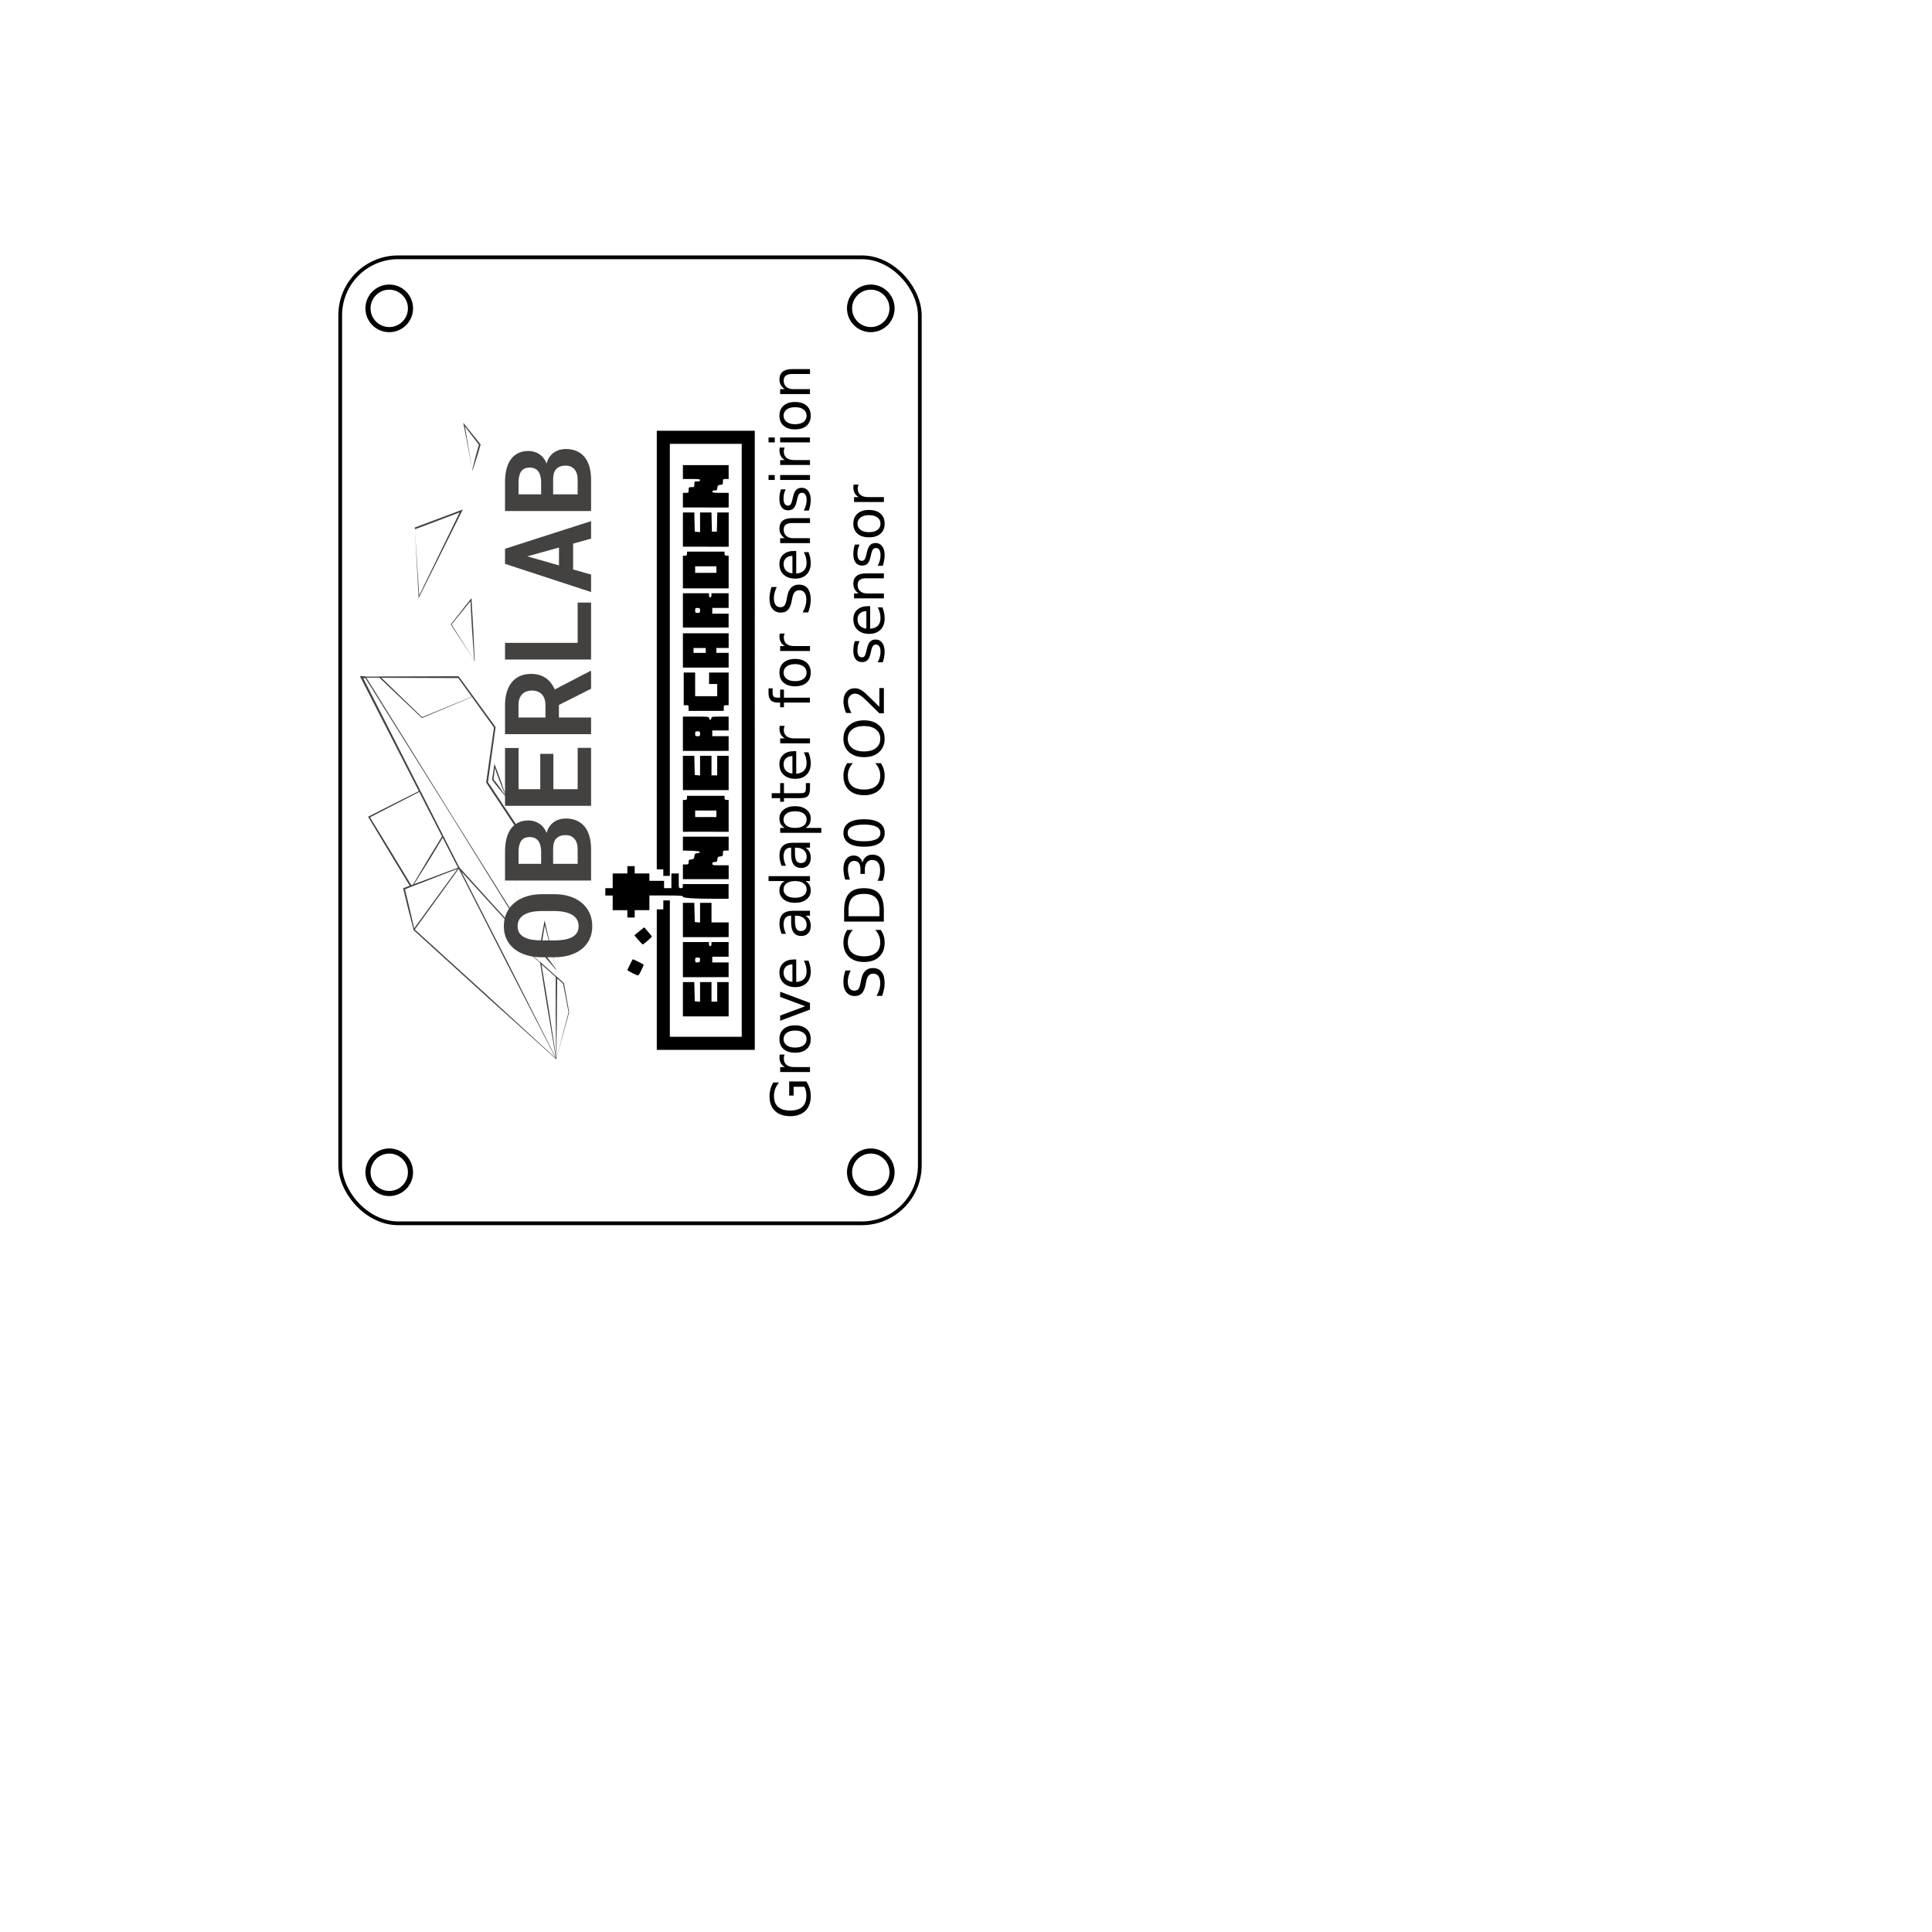 <?xml version="1.0" encoding="UTF-8" standalone="no"?>
<svg
   xmlns:dc="http://purl.org/dc/elements/1.1/"
   xmlns:cc="http://creativecommons.org/ns#"
   xmlns:rdf="http://www.w3.org/1999/02/22-rdf-syntax-ns#"
   xmlns:svg="http://www.w3.org/2000/svg"
   xmlns="http://www.w3.org/2000/svg"
   xmlns:sodipodi="http://sodipodi.sourceforge.net/DTD/sodipodi-0.dtd"
   xmlns:inkscape="http://www.inkscape.org/namespaces/inkscape"
   width="100.0mm"
   height="100.0mm"
   viewBox="0 0 100.0 100.0"
   version="1.1"
   id="svg8"
   sodipodi:docname="PCB-template.svg"
   inkscape:version="1.0.1 (3bc2e813f5, 2020-09-07)">
  <defs
     id="defs2">
    <clipPath
       clipPathUnits="userSpaceOnUse"
       id="clipPath950">
      <path
         d="M 0,113.168 H 283.465 V 0 H 0 Z"
         id="path948" />
    </clipPath>
    <clipPath
       clipPathUnits="userSpaceOnUse"
       id="clipPath362637">
      <path
         d="M 0,113.168 H 283.465 V 0 H 0 Z"
         id="path362635" />
    </clipPath>
  </defs>
  <sodipodi:namedview
     id="base"
     pagecolor="#ffffff"
     bordercolor="#666666"
     borderopacity="1.0"
     inkscape:pageopacity="0.0"
     inkscape:pageshadow="2"
     inkscape:zoom="1.979899"
     inkscape:cx="353.7254"
     inkscape:cy="157.17159"
     inkscape:document-units="mm"
     inkscape:current-layer="g17"
     inkscape:document-rotation="0"
     showgrid="false"
     inkscape:window-width="1920"
     inkscape:window-height="1006"
     inkscape:window-x="0"
     inkscape:window-y="0"
     inkscape:window-maximized="1" />
  <g
     inkscape:label="[fixed] BG"
     inkscape:groupmode="layer"
     sodipodi:insensitive="true"
     id="g15">
    <rect
       x="0"
       y="0"
       width="100.0"
       height="100.0"
       style="fill:#FFFFFF;fill-opacity:1;stroke:none"
       id="rect13" />
  </g>
  <g
     inkscape:label="Edge.Cuts"
     inkscape:groupmode="layer"
     id="g17"
     style="display:inline">
    <rect
       style="fill:none;stroke:#000000;stroke-width:0.194;stroke-opacity:1"
       id="rect362903"
       width="30"
       height="50"
       x="17.609"
       y="13.318"
       ry="3" />
  </g>
  <g
     inkscape:label="B.Cu"
     inkscape:groupmode="layer"
     id="g19" />
  <g
     inkscape:label="B.Mask"
     inkscape:groupmode="layer"
     id="g21" />
  <g
     inkscape:label="B.SilkS"
     inkscape:groupmode="layer"
     id="g23" />
  <g
     inkscape:label="F.Cu"
     inkscape:groupmode="layer"
     id="g25" />
  <g
     inkscape:label="F.Mask"
     inkscape:groupmode="layer"
     id="g27" />
  <g
     inkscape:label="F.SilkS"
     inkscape:groupmode="layer"
     id="g29">
    <path
       style="fill:#000000;stroke-width:0.042"
       d="m 36.531,54.34 h -2.536 v -3.635 -3.635 h 0.169 0.169 v -0.233 -0.232 h 0.169 0.169 v 3.53 3.53 h 1.86 1.86 V 38.318 22.973 H 36.531 34.671 v 11.181 11.181 h -0.169 -0.169 v -0.169 -0.169 h -0.169 -0.169 V 33.647 22.297 h 2.536 2.536 V 38.318 54.34 Z m 0,-1.733 h -1.184 v -0.888 -0.888 h 0.295 0.295 l 0.012,0.497 0.012,0.497 0.137,0.013 0.137,0.013 V 51.341 50.831 h 0.296 0.296 v 0.507 0.507 h 0.148 0.148 V 51.338 50.831 h 0.296 0.296 v 0.888 0.888 z m 0,-2.029 h -1.184 v -0.909 -0.909 h 0.676 0.676 v 0.106 c 0,0.066 0.024,0.106 0.063,0.106 0.039,0 0.063,-0.04 0.063,-0.106 v -0.106 h 0.444 0.444 v 0.38 0.38 h -0.423 -0.423 v 0.148 0.148 h 0.423 0.423 v 0.38 0.38 z m -0.423,-1.015 c -0.113,0 -0.127,0.014 -0.127,0.127 0,0.105 0.017,0.127 0.099,0.127 0.124,0 0.155,-0.031 0.155,-0.155 0,-0.081 -0.022,-0.099 -0.127,-0.099 z m 0.423,-1.057 H 35.347 V 47.618 46.731 h 0.295 0.295 l 0.012,0.497 0.012,0.497 0.137,0.013 0.137,0.013 v -0.51 -0.51 h 0.296 0.296 v 0.507 0.507 h 0.444 0.444 v 0.38 0.38 z m 0.387,-1.987 c -1.052,0 -1.571,-0.037 -1.571,-0.112 0,-0.046 -0.167,-0.057 -0.867,-0.057 h -0.867 v 0.38 0.38 H 33.234 32.853 v 0.19 0.19 H 32.663 32.473 V 47.301 47.111 H 32.092 31.712 v -0.38 -0.38 h -0.19 -0.19 v -0.19 -0.19 h 0.19 0.19 v -0.38 -0.38 h 0.38 0.38 v -0.19 -0.19 h 0.19 0.19 v 0.19 0.19 h 0.38 0.38 v 0.19 0.19 h 0.38 0.38 v 0.19 0.19 h 0.19 0.19 v -0.38 -0.38 h 0.19 0.19 v 0.38 c 0,0.378 7.82e-4,0.38 0.106,0.38 0.085,0 0.106,-0.021 0.106,-0.106 v -0.106 h 1.184 1.184 v 0.38 0.38 z m -0.387,-1.015 h -1.184 v -0.38 -0.38 h 0.148 c 0.136,0 0.148,-0.01 0.148,-0.124 0,-0.109 0.017,-0.126 0.137,-0.137 0.121,-0.012 0.14,-0.03 0.159,-0.161 0.019,-0.131 0.037,-0.149 0.161,-0.161 0.085,-0.008 0.133,-0.033 0.123,-0.063 -0.011,-0.033 -0.163,-0.054 -0.446,-0.062 l -0.43,-0.012 V 43.664 43.307 h 1.184 1.184 v 0.359 0.359 h -0.148 c -0.14,0 -0.148,0.007 -0.148,0.145 0,0.133 -0.012,0.146 -0.137,0.159 -0.121,0.012 -0.139,0.03 -0.151,0.151 -0.012,0.121 -0.028,0.137 -0.137,0.137 -0.096,0 -0.124,0.019 -0.124,0.085 0,0.079 0.028,0.085 0.423,0.085 h 0.423 v 0.359 0.359 z m 0,-2.452 H 35.347 V 42.229 41.404 h 0.106 c 0.085,0 0.106,-0.021 0.106,-0.106 v -0.106 h 0.972 0.972 v 0.106 c 0,0.085 0.021,0.106 0.106,0.106 h 0.106 v 0.824 0.824 z m 0,-1.099 h -0.55 v 0.169 0.169 h 0.55 0.55 v -0.169 -0.169 z m 0,-1.057 h -1.184 v -0.888 -0.888 h 0.295 0.295 l 0.012,0.497 0.012,0.497 0.137,0.013 0.137,0.013 v -0.51 -0.51 h 0.296 0.296 v 0.507 0.507 h 0.148 0.148 v -0.507 -0.507 h 0.296 0.296 v 0.888 0.888 z m 0,-2.029 h -1.184 v -0.888 -0.888 h 0.673 c 0.645,0 0.674,0.004 0.687,0.086 0.007,0.047 0.033,0.086 0.056,0.086 0.023,0 0.048,-0.039 0.056,-0.086 0.013,-0.08 0.043,-0.086 0.454,-0.086 h 0.441 v 0.359 0.359 h -0.423 -0.423 v 0.148 0.148 h 0.423 0.423 v 0.38 0.38 z M 36.108,37.853 c -0.113,0 -0.127,0.014 -0.127,0.127 0,0.113 0.014,0.127 0.127,0.127 0.113,0 0.127,-0.014 0.127,-0.127 0,-0.113 -0.014,-0.127 -0.127,-0.127 z m 1.48,-1.353 c -0.117,0 -0.127,0.012 -0.127,0.148 v 0.148 H 36.552 35.643 v -0.148 c 0,-0.136 -0.01,-0.148 -0.127,-0.148 h -0.127 v -0.845 -0.845 h 0.296 0.296 v 0.613 0.613 h 0.571 0.571 V 35.719 35.402 h -0.211 -0.211 v -0.296 -0.296 h 0.507 0.507 v 0.845 0.845 z m -1.057,-1.945 h -1.184 v -0.888 -0.888 h 1.184 1.184 v 0.38 0.38 h -0.317 -0.317 v 0.127 0.127 h 0.317 0.317 v 0.38 0.38 z m -0.317,-1.015 h -0.317 v 0.127 0.127 h 0.317 0.317 v -0.127 -0.127 z m 0.317,-1.057 h -1.184 v -0.888 -0.888 h 0.676 0.676 v 0.106 c 0,0.066 0.024,0.106 0.063,0.106 0.039,0 0.063,-0.04 0.063,-0.106 v -0.106 h 0.444 0.444 v 0.38 0.38 h -0.423 -0.423 v 0.148 0.148 h 0.423 0.423 v 0.359 0.359 z m -0.423,-1.015 c -0.113,0 -0.127,0.014 -0.127,0.127 0,0.113 0.014,0.127 0.127,0.127 0.113,0 0.127,-0.014 0.127,-0.127 0,-0.113 -0.014,-0.127 -0.127,-0.127 z m 0.423,-1.015 h -1.184 v -0.845 -0.845 h 0.106 c 0.085,0 0.106,-0.021 0.106,-0.106 v -0.106 h 0.972 0.972 v 0.106 c 0,0.085 0.021,0.106 0.106,0.106 h 0.106 v 0.845 0.845 z m 0,-1.141 h -0.55 v 0.169 0.169 h 0.55 0.55 v -0.169 -0.169 z m 0,-1.015 H 35.347 V 27.412 26.524 h 0.295 0.295 l 0.012,0.497 0.012,0.497 0.137,0.013 0.137,0.013 v -0.51 -0.51 h 0.295 0.295 l 0.012,0.497 0.012,0.497 h 0.127 0.127 l 0.012,-0.497 0.012,-0.497 h 0.295 0.295 v 0.888 0.888 z m 0,-2.029 H 35.347 V 25.89 25.51 h 0.148 c 0.141,0 0.148,-0.007 0.148,-0.148 0,-0.141 0.007,-0.148 0.148,-0.148 0.141,0 0.148,-0.007 0.148,-0.148 0,-0.141 0.007,-0.148 0.148,-0.148 0.103,0 0.148,-0.019 0.148,-0.063 0,-0.052 -0.077,-0.063 -0.444,-0.063 h -0.444 v -0.359 -0.359 h 1.184 1.184 v 0.359 0.359 h -0.148 c -0.14,0 -0.148,0.007 -0.148,0.145 0,0.133 -0.012,0.146 -0.137,0.159 -0.121,0.012 -0.139,0.03 -0.151,0.151 -0.012,0.121 -0.028,0.137 -0.137,0.137 -0.082,0 -0.124,0.021 -0.124,0.063 0,0.052 0.075,0.063 0.423,0.063 h 0.423 v 0.38 0.38 z m -3.011,22.422 c -0.122,0.106 -0.234,0.194 -0.25,0.194 -0.016,0 -0.12,-0.107 -0.232,-0.237 l -0.202,-0.237 0.146,-0.123 c 0.08,-0.068 0.196,-0.16 0.256,-0.205 l 0.11,-0.082 0.197,0.228 c 0.108,0.125 0.197,0.237 0.197,0.249 0,0.011 -0.1,0.108 -0.221,0.214 z m -0.328,1.536 c -0.067,0.145 -0.143,0.264 -0.168,0.264 -0.058,0 -0.551,-0.247 -0.551,-0.277 0,-0.021 0.252,-0.534 0.275,-0.56 0.017,-0.019 0.571,0.26 0.569,0.286 -0.001,0.012 -0.057,0.142 -0.124,0.287 z"
       id="path362556" />
    <g
       id="g362633"
       clip-path="url(#clipPath362637)"
       transform="matrix(0,-0.123,-0.123,0,31.6,55.806)">
      <g
         id="g362639"
         transform="translate(239.304,62.138)">
        <path
           d="m 0,0 -0.766,0.378 -36.011,17.976 -0.476,0.237 0.528,0.035 28.226,1.523 L -36.179,18.38 -1.232,1.364 C -3.593,7.521 -5.9,13.65 -8.19,19.807 l -0.123,0.352 0.361,0.018 0.378,0.026 C -5.126,13.738 -2.686,7.257 -0.299,0.801 Z"
           style="fill:#444141;fill-opacity:1;fill-rule:nonzero;stroke:none"
           id="path362641" />
      </g>
      <g
         id="g362643"
         transform="translate(188.691,58.272)">
        <path
           d="M 0,0 -12.639,-0.881 -12.867,-0.898 2.246,8.612 12.021,0.66 C 7.979,0.466 3.98,0.255 0,0 M 12.814,0.643 2.343,8.886 2.264,8.956 2.175,8.895 l -15.236,-9.909 -0.194,-0.123 12.867,0.573 c 4.377,0.229 8.745,0.502 13.07,0.775 l 0.633,0.044 z"
           style="fill:#444141;fill-opacity:1;fill-rule:nonzero;stroke:none"
           id="path362645" />
      </g>
      <g
         id="g362647"
         transform="translate(275.809,61.97)">
        <path
           d="M 0,0 -0.66,-0.528 -9.019,-7.222 -9.142,-7.318 -9.3,-7.274 c -1.823,0.51 -3.681,1.047 -5.531,1.637 l -5.231,1.727 0.238,0.044 c 0.07,0.017 0.149,0.026 0.22,0.044 l 0.22,-0.062 5.179,-1.312 c 1.638,-0.422 3.258,-0.908 4.923,-1.418 l 7.715,5.91 c -5.848,-1.013 -11.785,-1.982 -17.755,-3.066 6.094,1.137 12.25,2.405 18.494,3.612 z"
           style="fill:#444141;fill-opacity:1;fill-rule:nonzero;stroke:none"
           id="path362649" />
      </g>
      <g
         id="g362651"
         transform="translate(168.329,103.138)">
        <path
           d="m 0,0 -54.409,-34.021 -0.379,-0.238 -0.599,-0.37 -45.223,-28.076 -5.276,-0.591 26.148,23.692 0.308,-0.23 -0.132,0.353 79.544,40.388 c 0,-0.228 0,-0.458 0.018,-0.686 z m -106.679,-63.419 -0.493,-0.449 0.142,0.017 -5.795,-5.293 0.035,0.009 -0.053,-0.026 0.018,0.017 -3.849,-0.889 -0.035,-0.009 -0.027,-0.026 -3.056,-3.453 -0.123,-0.017 c -6.773,-1.057 -13.58,-2.14 -20.406,-3.285 l -19.472,-3.338 40.063,20.221 38.31,19.569 z m -19.092,-16.672 c -5.778,0.035 -11.609,0.071 -17.439,0.027 l -16.063,-0.176 19.462,2.985 c 5.972,0.934 11.952,1.929 17.958,2.942 l 1.366,0.211 z m -34.127,0.044 27.212,29.653 26.897,29.601 25.559,-18.46 -40.117,-20.432 z m 71.081,63.401 8.568,-22.105 -25.047,18.248 c 5.558,1.233 10.983,2.467 16.479,3.857 m 21.656,-15.861 -12.595,-6.446 -6.895,18.441 9.801,-6.129 c 3.206,-1.972 6.43,-3.92 9.689,-5.866 m -19.922,13.22 c 9.52,5.751 19.006,11.511 28.526,17.35 l 10.674,-20.697 -18.723,-9.591 c -3.391,2.096 -6.826,4.21 -10.296,6.288 l -9.908,5.866 -0.291,0.775 z M 0.035,-38.936 v -0.123 l -7.873,-5.698 -8.578,20.899 L 0.15,-6.729 Z M 0.784,0.256 c 0.035,0.449 0.07,0.897 0.079,1.355 l 0.018,0.741 -0.652,-0.344 -47.76,-24.466 -10.639,21.075 -0.149,0.282 -0.273,-0.168 c -9.582,-5.751 -19.181,-11.545 -28.755,-17.384 l -0.942,2.528 -0.107,0.272 -0.29,-0.07 c -5.663,-1.321 -11.405,-2.801 -17.015,-4.289 l -0.167,0.123 -0.158,-0.176 -27.364,-30.093 -26.914,-29.891 -0.008,-0.009 h -0.16 l 0.045,-0.009 -0.247,-0.044 h 0.274 l -0.072,-0.035 0.098,0.018 -0.08,-0.088 0.203,0.105 0.211,-0.061 h 0.229 l 17.041,-0.194 c 1.885,-0.009 3.77,-0.018 5.664,-0.018 h 0.51 l 10.199,-0.132 -2.158,-2.466 -12.004,-2.298 -19.243,5.046 19.199,-5.301 0.027,-0.009 0.026,0.009 12.136,2.174 0.07,0.018 0.044,0.044 2.739,3.03 0.335,0.378 h -0.061 l 5.574,6.183 0.432,0.475 -0.202,-0.035 2.888,3.233 3.858,0.872 0.035,0.009 0.017,0.017 6.113,5.53 0.07,0.009 5.451,0.617 -0.193,-0.124 -0.035,-0.026 0.035,-0.026 3.099,-2.545 0.009,-0.009 0.018,0.009 14.003,3.241 -14.003,-3.189 0.009,-0.008 h -0.027 l 0.018,0.008 -3.056,2.519 0.273,0.168 h 0.008 l 0.362,0.044 0.044,0.009 0.035,0.026 40.178,25.135 0.335,0.212 60.142,37.332 -0.009,-5.469 -16.918,-17.834 -0.071,-0.07 0.045,-0.098 8.833,-20.934 -12.823,-9.273 -23.048,3.267 -0.132,0.017 -0.123,-0.079 -19.287,-12.743 -18.037,1.594 -1.374,-0.318 -1.374,-0.316 1.4,-0.124 19.464,-1.664 0.141,-0.018 0.123,0.079 19.234,12.815 23.039,-3.189 0.142,-0.017 0.105,0.079 21.067,15.324 0.123,0.088 v 0.361 l 0.096,0.071 -0.114,32.815 v 0.695 L 0.661,-5.39 0.652,0 v 0.176 z"
           style="fill:#444141;fill-opacity:1;fill-rule:nonzero;stroke:none"
           id="path362653" />
      </g>
      <g
         id="g362655"
         transform="translate(66.397,27.732)">
        <path
           d="m 0,0 -0.978,-0.229 c -6.507,-1.533 -12.955,-2.968 -19.278,-4.509 6.148,1.523 12.198,3.135 18.187,4.668 l -10.155,1.637 c -1.295,-1.065 -2.562,-2.104 -3.875,-3.108 l -4.139,-3.092 -0.194,-0.149 c -0.061,-0.009 -0.131,-0.027 -0.194,-0.044 l -0.237,-0.062 4.015,3.514 c 1.418,1.225 2.88,2.404 4.316,3.541 l 0.124,0.097 0.14,-0.027 11.273,-2.051 z"
           style="fill:#444141;fill-opacity:1;fill-rule:nonzero;stroke:none"
           id="path362657" />
      </g>
      <g
         id="g362659"
         transform="translate(125.052,46.685)">
        <path
           d="M 0,0 C -2.052,-0.802 -4.112,-1.647 -6.209,-2.493 L -2.633,0 c 1.118,0.801 2.211,1.646 3.329,2.536 L 5.408,1.981 C 3.576,1.329 1.779,0.687 0,0 M 7.311,2.192 6.403,2.298 5.795,2.369 0.652,3.152 0.528,3.17 0.423,3.091 C -0.827,2.157 -2.113,1.18 -3.355,0.149 l -3.479,-2.941 0.238,0.088 -0.194,-0.15 c 2.167,0.731 4.359,1.454 6.561,2.228 2.264,0.793 4.5,1.647 6.676,2.483 L 6.993,2.069 7.239,2.157 H 7.222 Z"
           style="fill:#444141;fill-opacity:1;fill-rule:nonzero;stroke:none"
           id="path362661" />
      </g>
      <g
         id="g362663"
         transform="translate(77.422,23.622)">
        <path
           d="m 0,0 c 0,-2.32 -0.307,-4.46 -0.919,-6.417 -0.615,-1.957 -1.501,-3.64 -2.662,-5.048 -1.161,-1.41 -2.575,-2.509 -4.24,-3.297 -1.667,-0.786 -3.545,-1.181 -5.634,-1.181 -2.091,0 -3.947,0.395 -5.571,1.181 -1.625,0.788 -2.995,1.891 -4.106,3.309 -1.109,1.419 -1.956,3.1 -2.535,5.05 -0.581,1.947 -0.871,4.083 -0.871,6.403 v 5.272 c 0,2.322 0.29,4.461 0.871,6.419 0.579,1.956 1.426,3.644 2.535,5.063 1.111,1.415 2.477,2.523 4.092,3.318 1.618,0.796 3.47,1.194 5.56,1.194 2.105,0 3.992,-0.398 5.659,-1.194 1.665,-0.795 3.079,-1.903 4.24,-3.318 1.161,-1.419 2.047,-3.107 2.662,-5.063 C -0.307,9.733 0,7.594 0,5.272 Z m -7.088,5.322 c 0,1.478 -0.121,2.835 -0.36,4.081 -0.242,1.243 -0.619,2.311 -1.132,3.208 -0.514,0.895 -1.175,1.595 -1.978,2.101 -0.804,0.505 -1.778,0.759 -2.922,0.759 -1.128,0 -2.073,-0.254 -2.836,-0.759 -0.763,-0.506 -1.376,-1.206 -1.841,-2.101 -0.464,-0.897 -0.796,-1.965 -0.993,-3.208 -0.201,-1.246 -0.3,-2.603 -0.3,-4.081 V 0 c 0,-1.458 0.099,-2.811 0.3,-4.055 0.197,-1.243 0.529,-2.32 0.993,-3.233 0.465,-0.912 1.078,-1.625 1.841,-2.139 0.763,-0.512 1.716,-0.771 2.861,-0.771 1.127,0 2.093,0.259 2.897,0.771 0.803,0.514 1.459,1.224 1.965,2.127 0.505,0.905 0.882,1.977 1.131,3.221 0.249,1.244 0.374,2.603 0.374,4.079 z"
           style="fill:#444141;fill-opacity:1;fill-rule:nonzero;stroke:none"
           id="path362665" />
      </g>
      <g
         id="g362667"
         transform="translate(83.18,8.178)">
        <path
           d="m 0,0 v 36.214 h 12.163 c 1.972,0 3.767,-0.199 5.384,-0.598 1.616,-0.397 2.998,-1.004 4.142,-1.815 1.143,-0.812 2.027,-1.84 2.648,-3.085 0.622,-1.242 0.932,-2.711 0.932,-4.401 -0.016,-1.692 -0.469,-3.211 -1.355,-4.552 -0.887,-1.344 -2.191,-2.365 -3.916,-3.062 1.044,-0.264 1.947,-0.661 2.71,-1.192 0.763,-0.53 1.397,-1.155 1.904,-1.877 0.504,-0.722 0.878,-1.511 1.117,-2.363 0.24,-0.855 0.362,-1.738 0.362,-2.65 0,-1.741 -0.298,-3.275 -0.896,-4.601 C 24.599,4.691 23.744,3.581 22.633,2.686 21.523,1.791 20.172,1.118 18.578,0.67 16.987,0.222 15.197,0 13.207,0 Z m 7.015,21.016 h 5.197 c 1.94,0.017 3.433,0.424 4.476,1.218 1.046,0.796 1.577,1.965 1.593,3.507 0,1.693 -0.522,2.906 -1.567,3.645 -1.044,0.738 -2.555,1.115 -4.526,1.132 H 7.015 Z m 0,-5.05 V 5.646 h 6.216 c 1.907,0.015 3.363,0.484 4.367,1.403 1.002,0.922 1.504,2.128 1.504,3.621 0.015,1.658 -0.431,2.95 -1.343,3.88 -0.912,0.928 -2.322,1.4 -4.228,1.416 z"
           style="fill:#444141;fill-opacity:1;fill-rule:nonzero;stroke:none"
           id="path362669" />
      </g>
      <g
         id="g362671"
         transform="translate(136.49,24.045)">
        <path
           d="M 0,0 H -14.872 V -10.222 H 2.512 v -5.645 H -21.887 V 20.347 H 2.438 V 14.65 h -17.31 V 5.521 H 0 Z"
           style="fill:#444141;fill-opacity:1;fill-rule:nonzero;stroke:none"
           id="path362673" />
      </g>
      <g
         id="g362675"
         transform="translate(157.058,21.707)">
        <path
           d="m 0,0 h -5.296 v -13.529 h -6.991 v 36.214 h 12.14 c 2.005,0 3.821,-0.237 5.447,-0.71 1.623,-0.473 3.013,-1.165 4.165,-2.079 1.153,-0.909 2.041,-2.045 2.661,-3.405 0.622,-1.359 0.934,-2.934 0.934,-4.726 0,-1.292 -0.154,-2.458 -0.46,-3.494 C 12.291,7.234 11.853,6.305 11.28,5.484 10.708,4.664 10.021,3.946 9.216,3.334 8.412,2.719 7.512,2.188 6.518,1.741 l 7.785,-14.948 v -0.322 H 6.815 Z m -5.296,5.672 h 5.174 c 1.972,0 3.493,0.5 4.562,1.505 1.071,1.003 1.605,2.375 1.605,4.114 0,1.809 -0.523,3.214 -1.566,4.216 -1.045,1.004 -2.587,1.506 -4.626,1.506 h -5.149 z"
           style="fill:#444141;fill-opacity:1;fill-rule:nonzero;stroke:none"
           id="path362677" />
      </g>
      <g
         id="g362679"
         transform="translate(183.184,13.823)">
        <path
           d="M 0,0 H 16.963 V -5.646 H -7.015 V 30.568 H 0 Z"
           style="fill:#444141;fill-opacity:1;fill-rule:nonzero;stroke:none"
           id="path362681" />
      </g>
      <g
         id="g362683"
         transform="translate(224.94,15.738)">
        <path
           d="m 0,0 h -10.87 l -2.138,-7.561 h -7.362 l 11.864,36.214 h 6.342 L 9.477,-7.561 H 2.114 Z m -9.153,5.945 h 7.511 l -3.707,13.331 z"
           style="fill:#444141;fill-opacity:1;fill-rule:nonzero;stroke:none"
           id="path362685" />
      </g>
      <g
         id="g362687"
         transform="translate(238.669,8.178)">
        <path
           d="m 0,0 v 36.214 h 12.163 c 1.974,0 3.769,-0.199 5.385,-0.598 1.616,-0.397 2.996,-1.004 4.14,-1.815 1.145,-0.812 2.027,-1.84 2.65,-3.085 0.622,-1.242 0.932,-2.711 0.932,-4.401 -0.017,-1.692 -0.469,-3.211 -1.356,-4.552 -0.887,-1.344 -2.193,-2.365 -3.917,-3.062 1.045,-0.264 1.948,-0.661 2.712,-1.192 0.762,-0.53 1.396,-1.155 1.902,-1.877 0.505,-0.722 0.879,-1.511 1.119,-2.363 0.24,-0.855 0.361,-1.738 0.361,-2.65 0,-1.741 -0.298,-3.275 -0.895,-4.601 C 24.599,4.691 23.744,3.581 22.635,2.686 21.522,1.791 20.172,1.118 18.579,0.67 16.987,0.222 15.197,0 13.207,0 Z m 7.015,21.016 h 5.197 c 1.94,0.017 3.433,0.424 4.477,1.218 1.044,0.796 1.576,1.965 1.591,3.507 0,1.693 -0.522,2.906 -1.566,3.645 -1.045,0.738 -2.554,1.115 -4.527,1.132 H 7.015 Z m 0,-5.05 V 5.646 h 6.217 c 1.907,0.015 3.361,0.484 4.365,1.403 1.004,0.922 1.506,2.128 1.506,3.621 0.016,1.658 -0.433,2.95 -1.345,3.88 -0.911,0.928 -2.321,1.4 -4.229,1.416 z"
           style="fill:#444141;fill-opacity:1;fill-rule:nonzero;stroke:none"
           id="path362689" />
      </g>
    </g>
    <g
       aria-label="Grove adapter for Sensirion "
       transform="rotate(-90,65.182,58.559)"
       id="text362777"
       style="font-style:normal;font-weight:normal;font-size:10.583px;line-height:1.25;font-family:sans-serif;white-space:pre;inline-size:85.855;fill:#000000;fill-opacity:1;stroke:none;stroke-width:0.265">
      <path
         d="M 67.49,35.008 V 34.455 h -0.455 v -0.229 h 0.73 v 0.883 q -0.161,0.114 -0.356,0.174 -0.194,0.058 -0.415,0.058 -0.482,0 -0.755,-0.281 -0.271,-0.282 -0.271,-0.785 0,-0.504 0.271,-0.785 0.273,-0.282 0.755,-0.282 0.201,0 0.382,0.05 0.182,0.05 0.335,0.146 v 0.296 q -0.154,-0.131 -0.328,-0.197 -0.174,-0.066 -0.365,-0.066 -0.378,0 -0.568,0.211 -0.189,0.211 -0.189,0.628 0,0.416 0.189,0.627 0.19,0.211 0.568,0.211 0.147,0 0.263,-0.025 0.116,-0.026 0.208,-0.08 z"
         style="font-style:normal;font-variant:normal;font-weight:normal;font-stretch:normal;font-size:2.822px;font-family:sans-serif;-inkscape-font-specification:'sans-serif, Normal';font-variant-ligatures:normal;font-variant-caps:normal;font-variant-numeric:normal;font-variant-east-asian:normal;stroke-width:0.265"
         id="path362821" />
      <path
         d="m 69.158,33.995 q -0.043,-0.025 -0.094,-0.036 -0.05,-0.012 -0.11,-0.012 -0.215,0 -0.331,0.141 -0.114,0.139 -0.114,0.401 v 0.813 h -0.255 v -1.543 h 0.255 v 0.24 q 0.08,-0.141 0.208,-0.208 0.128,-0.069 0.311,-0.069 0.026,0 0.058,0.004 0.032,0.003 0.07,0.01 z"
         style="font-style:normal;font-variant:normal;font-weight:normal;font-stretch:normal;font-size:2.822px;font-family:sans-serif;-inkscape-font-specification:'sans-serif, Normal';font-variant-ligatures:normal;font-variant-caps:normal;font-variant-numeric:normal;font-variant-east-asian:normal;stroke-width:0.265"
         id="path362823" />
      <path
         d="m 69.96,33.936 q -0.204,0 -0.322,0.16 -0.119,0.158 -0.119,0.435 0,0.277 0.117,0.437 0.119,0.158 0.324,0.158 0.203,0 0.321,-0.16 0.119,-0.16 0.119,-0.435 0,-0.274 -0.119,-0.434 Q 70.162,33.936 69.96,33.936 Z m 0,-0.215 q 0.331,0 0.52,0.215 0.189,0.215 0.189,0.595 0,0.379 -0.189,0.595 -0.189,0.215 -0.52,0.215 -0.332,0 -0.521,-0.215 -0.187,-0.216 -0.187,-0.595 0,-0.38 0.187,-0.595 0.189,-0.215 0.521,-0.215 z"
         style="font-style:normal;font-variant:normal;font-weight:normal;font-stretch:normal;font-size:2.822px;font-family:sans-serif;-inkscape-font-specification:'sans-serif, Normal';font-variant-ligatures:normal;font-variant-caps:normal;font-variant-numeric:normal;font-variant-east-asian:normal;stroke-width:0.265"
         id="path362825" />
      <path
         d="m 70.907,33.758 h 0.269 l 0.482,1.295 0.482,-1.295 h 0.269 l -0.579,1.543 h -0.345 z"
         style="font-style:normal;font-variant:normal;font-weight:normal;font-stretch:normal;font-size:2.822px;font-family:sans-serif;-inkscape-font-specification:'sans-serif, Normal';font-variant-ligatures:normal;font-variant-caps:normal;font-variant-numeric:normal;font-variant-east-asian:normal;stroke-width:0.265"
         id="path362827" />
      <path
         d="m 74.079,34.466 v 0.124 h -1.166 q 0.017,0.262 0.157,0.4 0.142,0.136 0.394,0.136 0.146,0 0.282,-0.036 0.138,-0.036 0.273,-0.107 v 0.24 q -0.136,0.058 -0.28,0.088 -0.143,0.03 -0.291,0.03 -0.369,0 -0.586,-0.215 -0.215,-0.215 -0.215,-0.582 0,-0.379 0.204,-0.601 0.205,-0.223 0.553,-0.223 0.311,0 0.492,0.201 0.182,0.2 0.182,0.544 z m -0.254,-0.074 q -0.003,-0.208 -0.117,-0.332 -0.113,-0.124 -0.3,-0.124 -0.212,0 -0.34,0.12 -0.127,0.12 -0.146,0.338 z"
         style="font-style:normal;font-variant:normal;font-weight:normal;font-stretch:normal;font-size:2.822px;font-family:sans-serif;-inkscape-font-specification:'sans-serif, Normal';font-variant-ligatures:normal;font-variant-caps:normal;font-variant-numeric:normal;font-variant-east-asian:normal;stroke-width:0.265"
         id="path362829" />
      <path
         d="m 76.093,34.525 q -0.307,0 -0.426,0.07 -0.119,0.07 -0.119,0.24 0,0.135 0.088,0.215 0.09,0.079 0.243,0.079 0.211,0 0.338,-0.149 0.128,-0.15 0.128,-0.398 v -0.057 z m 0.506,-0.105 v 0.881 h -0.254 v -0.234 q -0.087,0.141 -0.216,0.208 -0.13,0.066 -0.317,0.066 -0.237,0 -0.378,-0.132 -0.139,-0.134 -0.139,-0.357 0,-0.26 0.174,-0.393 0.175,-0.132 0.521,-0.132 h 0.356 v -0.025 q 0,-0.175 -0.116,-0.27 -0.114,-0.096 -0.322,-0.096 -0.132,0 -0.258,0.032 -0.125,0.032 -0.241,0.095 v -0.234 q 0.139,-0.054 0.27,-0.08 0.131,-0.028 0.255,-0.028 0.335,0 0.5,0.174 0.165,0.174 0.165,0.526 z"
         style="font-style:normal;font-variant:normal;font-weight:normal;font-stretch:normal;font-size:2.822px;font-family:sans-serif;-inkscape-font-specification:'sans-serif, Normal';font-variant-ligatures:normal;font-variant-caps:normal;font-variant-numeric:normal;font-variant-east-asian:normal;stroke-width:0.265"
         id="path362831" />
      <path
         d="m 78.137,33.992 v -0.835 h 0.254 v 2.144 h -0.254 v -0.232 q -0.08,0.138 -0.203,0.205 -0.121,0.066 -0.292,0.066 -0.28,0 -0.456,-0.223 -0.175,-0.223 -0.175,-0.587 0,-0.364 0.175,-0.587 0.176,-0.223 0.456,-0.223 0.171,0 0.292,0.068 0.123,0.066 0.203,0.204 z m -0.864,0.539 q 0,0.28 0.114,0.44 0.116,0.158 0.317,0.158 0.201,0 0.317,-0.158 0.116,-0.16 0.116,-0.44 0,-0.28 -0.116,-0.438 -0.116,-0.16 -0.317,-0.16 -0.201,0 -0.317,0.16 -0.114,0.158 -0.114,0.438 z"
         style="font-style:normal;font-variant:normal;font-weight:normal;font-stretch:normal;font-size:2.822px;font-family:sans-serif;-inkscape-font-specification:'sans-serif, Normal';font-variant-ligatures:normal;font-variant-caps:normal;font-variant-numeric:normal;font-variant-east-asian:normal;stroke-width:0.265"
         id="path362833" />
      <path
         d="m 79.614,34.525 q -0.307,0 -0.426,0.07 -0.119,0.07 -0.119,0.24 0,0.135 0.088,0.215 0.09,0.079 0.243,0.079 0.211,0 0.338,-0.149 0.128,-0.15 0.128,-0.398 v -0.057 z m 0.506,-0.105 v 0.881 h -0.254 v -0.234 q -0.087,0.141 -0.216,0.208 -0.13,0.066 -0.317,0.066 -0.237,0 -0.378,-0.132 -0.139,-0.134 -0.139,-0.357 0,-0.26 0.174,-0.393 0.175,-0.132 0.521,-0.132 h 0.356 v -0.025 q 0,-0.175 -0.116,-0.27 -0.114,-0.096 -0.322,-0.096 -0.132,0 -0.258,0.032 -0.125,0.032 -0.241,0.095 v -0.234 q 0.139,-0.054 0.27,-0.08 0.131,-0.028 0.255,-0.028 0.335,0 0.5,0.174 0.165,0.174 0.165,0.526 z"
         style="font-style:normal;font-variant:normal;font-weight:normal;font-stretch:normal;font-size:2.822px;font-family:sans-serif;-inkscape-font-specification:'sans-serif, Normal';font-variant-ligatures:normal;font-variant-caps:normal;font-variant-numeric:normal;font-variant-east-asian:normal;stroke-width:0.265"
         id="path362835" />
      <path
         d="m 80.888,35.07 v 0.819 h -0.255 v -2.13 h 0.255 V 33.992 q 0.08,-0.138 0.201,-0.204 0.123,-0.068 0.292,-0.068 0.281,0 0.456,0.223 0.176,0.223 0.176,0.587 0,0.364 -0.176,0.587 -0.175,0.223 -0.456,0.223 -0.169,0 -0.292,-0.066 -0.121,-0.068 -0.201,-0.205 z m 0.863,-0.539 q 0,-0.28 -0.116,-0.438 -0.114,-0.16 -0.316,-0.16 -0.201,0 -0.317,0.16 -0.114,0.158 -0.114,0.438 0,0.28 0.114,0.44 0.116,0.158 0.317,0.158 0.201,0 0.316,-0.158 0.116,-0.16 0.116,-0.44 z"
         style="font-style:normal;font-variant:normal;font-weight:normal;font-stretch:normal;font-size:2.822px;font-family:sans-serif;-inkscape-font-specification:'sans-serif, Normal';font-variant-ligatures:normal;font-variant-caps:normal;font-variant-numeric:normal;font-variant-east-asian:normal;stroke-width:0.265"
         id="path362837" />
      <path
         d="m 82.685,33.32 v 0.438 h 0.522 v 0.197 h -0.522 v 0.838 q 0,0.189 0.051,0.243 0.052,0.054 0.211,0.054 h 0.26 v 0.212 H 82.946 q -0.294,0 -0.405,-0.109 -0.112,-0.11 -0.112,-0.4 v -0.838 h -0.186 v -0.197 h 0.186 v -0.438 z"
         style="font-style:normal;font-variant:normal;font-weight:normal;font-stretch:normal;font-size:2.822px;font-family:sans-serif;-inkscape-font-specification:'sans-serif, Normal';font-variant-ligatures:normal;font-variant-caps:normal;font-variant-numeric:normal;font-variant-east-asian:normal;stroke-width:0.265"
         id="path362839" />
      <path
         d="m 84.861,34.466 v 0.124 h -1.166 q 0.017,0.262 0.157,0.4 0.142,0.136 0.394,0.136 0.146,0 0.282,-0.036 0.138,-0.036 0.273,-0.107 v 0.24 q -0.136,0.058 -0.28,0.088 -0.143,0.03 -0.291,0.03 -0.369,0 -0.586,-0.215 -0.215,-0.215 -0.215,-0.582 0,-0.379 0.204,-0.601 0.205,-0.223 0.553,-0.223 0.311,0 0.492,0.201 0.182,0.2 0.182,0.544 z m -0.254,-0.074 q -0.003,-0.208 -0.117,-0.332 -0.113,-0.124 -0.3,-0.124 -0.212,0 -0.34,0.12 -0.127,0.12 -0.146,0.338 z"
         style="font-style:normal;font-variant:normal;font-weight:normal;font-stretch:normal;font-size:2.822px;font-family:sans-serif;-inkscape-font-specification:'sans-serif, Normal';font-variant-ligatures:normal;font-variant-caps:normal;font-variant-numeric:normal;font-variant-east-asian:normal;stroke-width:0.265"
         id="path362841" />
      <path
         d="m 86.171,33.995 q -0.043,-0.025 -0.094,-0.036 -0.05,-0.012 -0.11,-0.012 -0.215,0 -0.331,0.141 -0.114,0.139 -0.114,0.401 v 0.813 h -0.255 v -1.543 h 0.255 v 0.24 q 0.08,-0.141 0.208,-0.208 0.128,-0.069 0.311,-0.069 0.026,0 0.058,0.004 0.032,0.003 0.07,0.01 z"
         style="font-style:normal;font-variant:normal;font-weight:normal;font-stretch:normal;font-size:2.822px;font-family:sans-serif;-inkscape-font-specification:'sans-serif, Normal';font-variant-ligatures:normal;font-variant-caps:normal;font-variant-numeric:normal;font-variant-east-asian:normal;stroke-width:0.265"
         id="path362843" />
      <path
         d="m 88.115,33.157 v 0.211 h -0.243 q -0.136,0 -0.19,0.055 -0.052,0.055 -0.052,0.198 v 0.136 h 0.418 v 0.197 h -0.418 v 1.346 H 87.375 v -1.346 h -0.243 v -0.197 h 0.243 v -0.107 q 0,-0.258 0.12,-0.375 0.12,-0.119 0.38,-0.119 z"
         style="font-style:normal;font-variant:normal;font-weight:normal;font-stretch:normal;font-size:2.822px;font-family:sans-serif;-inkscape-font-specification:'sans-serif, Normal';font-variant-ligatures:normal;font-variant-caps:normal;font-variant-numeric:normal;font-variant-east-asian:normal;stroke-width:0.265"
         id="path362845" />
      <path
         d="m 88.926,33.936 q -0.204,0 -0.322,0.16 -0.119,0.158 -0.119,0.435 0,0.277 0.117,0.437 0.119,0.158 0.324,0.158 0.203,0 0.321,-0.16 0.119,-0.16 0.119,-0.435 0,-0.274 -0.119,-0.434 Q 89.128,33.936 88.926,33.936 Z m 0,-0.215 q 0.331,0 0.52,0.215 0.189,0.215 0.189,0.595 0,0.379 -0.189,0.595 -0.189,0.215 -0.52,0.215 -0.332,0 -0.521,-0.215 -0.187,-0.216 -0.187,-0.595 0,-0.38 0.187,-0.595 0.189,-0.215 0.521,-0.215 z"
         style="font-style:normal;font-variant:normal;font-weight:normal;font-stretch:normal;font-size:2.822px;font-family:sans-serif;-inkscape-font-specification:'sans-serif, Normal';font-variant-ligatures:normal;font-variant-caps:normal;font-variant-numeric:normal;font-variant-east-asian:normal;stroke-width:0.265"
         id="path362847" />
      <path
         d="m 90.949,33.995 q -0.043,-0.025 -0.094,-0.036 -0.05,-0.012 -0.11,-0.012 -0.215,0 -0.331,0.141 -0.114,0.139 -0.114,0.401 v 0.813 h -0.255 v -1.543 h 0.255 v 0.24 q 0.08,-0.141 0.208,-0.208 0.128,-0.069 0.311,-0.069 0.026,0 0.058,0.004 0.032,0.003 0.07,0.01 z"
         style="font-style:normal;font-variant:normal;font-weight:normal;font-stretch:normal;font-size:2.822px;font-family:sans-serif;-inkscape-font-specification:'sans-serif, Normal';font-variant-ligatures:normal;font-variant-caps:normal;font-variant-numeric:normal;font-variant-east-asian:normal;stroke-width:0.265"
         id="path362849" />
      <path
         d="m 93.356,33.311 v 0.271 q -0.158,-0.076 -0.299,-0.113 -0.141,-0.037 -0.271,-0.037 -0.227,0 -0.351,0.088 -0.123,0.088 -0.123,0.251 0,0.136 0.081,0.207 0.083,0.069 0.311,0.112 l 0.168,0.034 q 0.311,0.059 0.459,0.209 0.149,0.149 0.149,0.4 0,0.299 -0.201,0.453 -0.2,0.154 -0.587,0.154 -0.146,0 -0.311,-0.033 -0.164,-0.033 -0.34,-0.098 v -0.287 q 0.169,0.095 0.332,0.143 0.163,0.048 0.32,0.048 0.238,0 0.368,-0.094 0.13,-0.094 0.13,-0.267 0,-0.152 -0.094,-0.237 -0.092,-0.085 -0.305,-0.128 l -0.169,-0.033 q -0.311,-0.062 -0.451,-0.194 -0.139,-0.132 -0.139,-0.368 0,-0.273 0.192,-0.43 0.193,-0.157 0.531,-0.157 0.145,0 0.295,0.026 0.15,0.026 0.307,0.079 z"
         style="font-style:normal;font-variant:normal;font-weight:normal;font-stretch:normal;font-size:2.822px;font-family:sans-serif;-inkscape-font-specification:'sans-serif, Normal';font-variant-ligatures:normal;font-variant-caps:normal;font-variant-numeric:normal;font-variant-east-asian:normal;stroke-width:0.265"
         id="path362851" />
      <path
         d="m 95.223,34.466 v 0.124 h -1.166 q 0.017,0.262 0.157,0.4 0.142,0.136 0.394,0.136 0.146,0 0.282,-0.036 0.138,-0.036 0.273,-0.107 v 0.24 q -0.136,0.058 -0.28,0.088 -0.143,0.03 -0.291,0.03 -0.369,0 -0.586,-0.215 -0.215,-0.215 -0.215,-0.582 0,-0.379 0.204,-0.601 0.205,-0.223 0.553,-0.223 0.311,0 0.492,0.201 0.182,0.2 0.182,0.544 z m -0.254,-0.074 Q 94.967,34.184 94.853,34.06 94.74,33.936 94.552,33.936 q -0.212,0 -0.34,0.12 -0.127,0.12 -0.146,0.338 z"
         style="font-style:normal;font-variant:normal;font-weight:normal;font-stretch:normal;font-size:2.822px;font-family:sans-serif;-inkscape-font-specification:'sans-serif, Normal';font-variant-ligatures:normal;font-variant-caps:normal;font-variant-numeric:normal;font-variant-east-asian:normal;stroke-width:0.265"
         id="path362853" />
      <path
         d="m 96.922,34.37 v 0.932 H 96.669 V 34.378 q 0,-0.219 -0.085,-0.328 -0.085,-0.109 -0.256,-0.109 -0.205,0 -0.324,0.131 -0.119,0.131 -0.119,0.357 v 0.872 h -0.255 v -1.543 h 0.255 v 0.24 q 0.091,-0.139 0.214,-0.208 0.124,-0.069 0.285,-0.069 0.266,0 0.402,0.165 0.136,0.164 0.136,0.484 z"
         style="font-style:normal;font-variant:normal;font-weight:normal;font-stretch:normal;font-size:2.822px;font-family:sans-serif;-inkscape-font-specification:'sans-serif, Normal';font-variant-ligatures:normal;font-variant-caps:normal;font-variant-numeric:normal;font-variant-east-asian:normal;stroke-width:0.265"
         id="path362855" />
      <path
         d="m 98.412,33.803 v 0.24 q -0.107,-0.055 -0.223,-0.083 -0.116,-0.028 -0.24,-0.028 -0.189,0 -0.284,0.058 -0.094,0.058 -0.094,0.174 0,0.088 0.068,0.139 0.068,0.05 0.271,0.095 l 0.087,0.019 q 0.27,0.058 0.383,0.164 0.114,0.105 0.114,0.294 0,0.215 -0.171,0.34 -0.169,0.125 -0.467,0.125 -0.124,0 -0.259,-0.025 -0.134,-0.023 -0.282,-0.072 v -0.262 q 0.141,0.073 0.277,0.11 0.136,0.036 0.27,0.036 0.179,0 0.276,-0.061 0.096,-0.062 0.096,-0.174 0,-0.103 -0.07,-0.158 -0.069,-0.055 -0.305,-0.106 l -0.088,-0.021 q -0.236,-0.05 -0.34,-0.152 -0.105,-0.103 -0.105,-0.282 0,-0.218 0.154,-0.336 0.154,-0.119 0.438,-0.119 0.141,0 0.265,0.021 0.124,0.021 0.229,0.062 z"
         style="font-style:normal;font-variant:normal;font-weight:normal;font-stretch:normal;font-size:2.822px;font-family:sans-serif;-inkscape-font-specification:'sans-serif, Normal';font-variant-ligatures:normal;font-variant-caps:normal;font-variant-numeric:normal;font-variant-east-asian:normal;stroke-width:0.265"
         id="path362857" />
      <path
         d="m 98.899,33.758 h 0.254 v 1.543 h -0.254 z m 0,-0.601 h 0.254 v 0.321 h -0.254 z"
         style="font-style:normal;font-variant:normal;font-weight:normal;font-stretch:normal;font-size:2.822px;font-family:sans-serif;-inkscape-font-specification:'sans-serif, Normal';font-variant-ligatures:normal;font-variant-caps:normal;font-variant-numeric:normal;font-variant-east-asian:normal;stroke-width:0.265"
         id="path362859" />
      <path
         d="m 100.577,33.995 q -0.043,-0.025 -0.094,-0.036 -0.05,-0.012 -0.11,-0.012 -0.215,0 -0.331,0.141 -0.114,0.139 -0.114,0.401 v 0.813 h -0.255 v -1.543 h 0.255 v 0.24 q 0.08,-0.141 0.208,-0.208 0.128,-0.069 0.311,-0.069 0.026,0 0.058,0.004 0.032,0.003 0.07,0.01 z"
         style="font-style:normal;font-variant:normal;font-weight:normal;font-stretch:normal;font-size:2.822px;font-family:sans-serif;-inkscape-font-specification:'sans-serif, Normal';font-variant-ligatures:normal;font-variant-caps:normal;font-variant-numeric:normal;font-variant-east-asian:normal;stroke-width:0.265"
         id="path362861" />
      <path
         d="m 100.843,33.758 h 0.254 v 1.543 h -0.254 z m 0,-0.601 h 0.254 v 0.321 h -0.254 z"
         style="font-style:normal;font-variant:normal;font-weight:normal;font-stretch:normal;font-size:2.822px;font-family:sans-serif;-inkscape-font-specification:'sans-serif, Normal';font-variant-ligatures:normal;font-variant-caps:normal;font-variant-numeric:normal;font-variant-east-asian:normal;stroke-width:0.265"
         id="path362863" />
      <path
         d="m 102.225,33.936 q -0.204,0 -0.322,0.16 -0.119,0.158 -0.119,0.435 0,0.277 0.117,0.437 0.119,0.158 0.324,0.158 0.203,0 0.321,-0.16 0.119,-0.16 0.119,-0.435 0,-0.274 -0.119,-0.434 -0.119,-0.161 -0.321,-0.161 z m 0,-0.215 q 0.331,0 0.52,0.215 0.189,0.215 0.189,0.595 0,0.379 -0.189,0.595 -0.189,0.215 -0.52,0.215 -0.332,0 -0.521,-0.215 -0.187,-0.216 -0.187,-0.595 0,-0.38 0.187,-0.595 0.189,-0.215 0.521,-0.215 z"
         style="font-style:normal;font-variant:normal;font-weight:normal;font-stretch:normal;font-size:2.822px;font-family:sans-serif;-inkscape-font-specification:'sans-serif, Normal';font-variant-ligatures:normal;font-variant-caps:normal;font-variant-numeric:normal;font-variant-east-asian:normal;stroke-width:0.265"
         id="path362865" />
      <path
         d="m 104.637,34.37 v 0.932 h -0.254 V 34.378 q 0,-0.219 -0.085,-0.328 -0.085,-0.109 -0.256,-0.109 -0.205,0 -0.324,0.131 -0.119,0.131 -0.119,0.357 v 0.872 h -0.255 v -1.543 h 0.255 v 0.24 q 0.091,-0.139 0.214,-0.208 0.124,-0.069 0.285,-0.069 0.266,0 0.402,0.165 0.136,0.164 0.136,0.484 z"
         style="font-style:normal;font-variant:normal;font-weight:normal;font-stretch:normal;font-size:2.822px;font-family:sans-serif;-inkscape-font-specification:'sans-serif, Normal';font-variant-ligatures:normal;font-variant-caps:normal;font-variant-numeric:normal;font-variant-east-asian:normal;stroke-width:0.265"
         id="path362867" />
    </g>
    <g
       aria-label="SCD30 CO2 sensor"
       transform="rotate(-90)"
       id="text362781"
       style="font-style:normal;font-weight:normal;font-size:10.583px;line-height:1.25;font-family:sans-serif;fill:#000000;fill-opacity:1;stroke:none;stroke-width:0.265">
      <path
         d="m -50.231,43.76 v 0.271 q -0.158,-0.076 -0.299,-0.113 -0.141,-0.037 -0.271,-0.037 -0.227,0 -0.351,0.088 -0.123,0.088 -0.123,0.251 0,0.136 0.081,0.207 0.083,0.069 0.311,0.112 l 0.168,0.034 q 0.311,0.059 0.459,0.209 0.149,0.149 0.149,0.4 0,0.299 -0.201,0.453 -0.2,0.154 -0.587,0.154 -0.146,0 -0.311,-0.033 -0.164,-0.033 -0.34,-0.098 v -0.287 q 0.169,0.095 0.332,0.143 0.163,0.048 0.32,0.048 0.238,0 0.368,-0.094 0.13,-0.094 0.13,-0.267 0,-0.152 -0.094,-0.237 -0.092,-0.085 -0.305,-0.128 l -0.169,-0.033 q -0.311,-0.062 -0.451,-0.194 -0.139,-0.132 -0.139,-0.368 0,-0.273 0.192,-0.43 0.193,-0.157 0.531,-0.157 0.145,0 0.295,0.026 0.15,0.026 0.307,0.079 z"
         style="font-style:normal;font-variant:normal;font-weight:normal;font-stretch:normal;font-size:2.822px;font-family:sans-serif;-inkscape-font-specification:'sans-serif, Normal';font-variant-ligatures:normal;font-variant-caps:normal;font-variant-numeric:normal;font-variant-east-asian:normal;stroke-width:0.265"
         id="path362870" />
      <path
         d="m -48.133,43.851 v 0.294 q -0.141,-0.131 -0.3,-0.196 -0.158,-0.065 -0.338,-0.065 -0.353,0 -0.54,0.216 -0.187,0.215 -0.187,0.623 0,0.407 0.187,0.623 0.187,0.215 0.54,0.215 0.179,0 0.338,-0.065 0.16,-0.065 0.3,-0.196 v 0.291 q -0.146,0.099 -0.31,0.149 -0.163,0.05 -0.345,0.05 -0.467,0 -0.736,-0.285 -0.269,-0.287 -0.269,-0.781 0,-0.496 0.269,-0.781 0.269,-0.287 0.736,-0.287 0.185,0 0.347,0.05 0.164,0.048 0.307,0.146 z"
         style="font-style:normal;font-variant:normal;font-weight:normal;font-stretch:normal;font-size:2.822px;font-family:sans-serif;-inkscape-font-specification:'sans-serif, Normal';font-variant-ligatures:normal;font-variant-caps:normal;font-variant-numeric:normal;font-variant-east-asian:normal;stroke-width:0.265"
         id="path362872" />
      <path
         d="m -47.424,43.921 v 1.6 h 0.336 q 0.426,0 0.623,-0.193 0.198,-0.193 0.198,-0.609 0,-0.413 -0.198,-0.605 -0.197,-0.193 -0.623,-0.193 z m -0.278,-0.229 h 0.572 q 0.598,0 0.878,0.249 0.28,0.248 0.28,0.777 0,0.532 -0.281,0.781 -0.281,0.249 -0.876,0.249 h -0.572 z"
         style="font-style:normal;font-variant:normal;font-weight:normal;font-stretch:normal;font-size:2.822px;font-family:sans-serif;-inkscape-font-specification:'sans-serif, Normal';font-variant-ligatures:normal;font-variant-caps:normal;font-variant-numeric:normal;font-variant-east-asian:normal;stroke-width:0.265"
         id="path362874" />
      <path
         d="m -44.661,44.641 q 0.2,0.043 0.311,0.178 0.113,0.135 0.113,0.333 0,0.305 -0.209,0.471 -0.209,0.167 -0.595,0.167 -0.13,0 -0.267,-0.026 -0.136,-0.025 -0.282,-0.076 v -0.269 q 0.116,0.068 0.254,0.102 0.138,0.034 0.288,0.034 0.262,0 0.398,-0.103 0.138,-0.103 0.138,-0.3 0,-0.182 -0.128,-0.284 -0.127,-0.103 -0.354,-0.103 h -0.24 V 44.536 h 0.251 q 0.205,0 0.314,-0.081 0.109,-0.083 0.109,-0.237 0,-0.158 -0.113,-0.243 -0.112,-0.085 -0.321,-0.085 -0.114,0 -0.245,0.025 -0.131,0.025 -0.288,0.077 v -0.248 q 0.158,-0.044 0.296,-0.066 0.139,-0.022 0.262,-0.022 0.317,0 0.502,0.145 0.185,0.143 0.185,0.389 0,0.171 -0.098,0.289 -0.098,0.117 -0.278,0.163 z"
         style="font-style:normal;font-variant:normal;font-weight:normal;font-stretch:normal;font-size:2.822px;font-family:sans-serif;-inkscape-font-specification:'sans-serif, Normal';font-variant-ligatures:normal;font-variant-caps:normal;font-variant-numeric:normal;font-variant-east-asian:normal;stroke-width:0.265"
         id="path362876" />
      <path
         d="m -43.114,43.876 q -0.215,0 -0.324,0.212 -0.107,0.211 -0.107,0.635 0,0.423 0.107,0.635 0.109,0.211 0.324,0.211 0.216,0 0.324,-0.211 0.109,-0.212 0.109,-0.635 0,-0.424 -0.109,-0.635 -0.107,-0.212 -0.324,-0.212 z m 0,-0.22 q 0.346,0 0.528,0.274 0.183,0.273 0.183,0.794 0,0.52 -0.183,0.794 -0.182,0.273 -0.528,0.273 -0.346,0 -0.529,-0.273 -0.182,-0.274 -0.182,-0.794 0,-0.521 0.182,-0.794 0.183,-0.274 0.529,-0.274 z"
         style="font-style:normal;font-variant:normal;font-weight:normal;font-stretch:normal;font-size:2.822px;font-family:sans-serif;-inkscape-font-specification:'sans-serif, Normal';font-variant-ligatures:normal;font-variant-caps:normal;font-variant-numeric:normal;font-variant-east-asian:normal;stroke-width:0.265"
         id="path362878" />
      <path
         d="m -39.501,43.851 v 0.294 q -0.141,-0.131 -0.3,-0.196 -0.158,-0.065 -0.338,-0.065 -0.353,0 -0.54,0.216 -0.187,0.215 -0.187,0.623 0,0.407 0.187,0.623 0.187,0.215 0.54,0.215 0.179,0 0.338,-0.065 0.16,-0.065 0.3,-0.196 v 0.291 q -0.146,0.099 -0.31,0.149 -0.163,0.05 -0.345,0.05 -0.467,0 -0.736,-0.285 -0.269,-0.287 -0.269,-0.781 0,-0.496 0.269,-0.781 0.269,-0.287 0.736,-0.287 0.185,0 0.347,0.05 0.164,0.048 0.307,0.146 z"
         style="font-style:normal;font-variant:normal;font-weight:normal;font-stretch:normal;font-size:2.822px;font-family:sans-serif;-inkscape-font-specification:'sans-serif, Normal';font-variant-ligatures:normal;font-variant-caps:normal;font-variant-numeric:normal;font-variant-east-asian:normal;stroke-width:0.265"
         id="path362880" />
      <path
         d="m -38.236,43.881 q -0.303,0 -0.482,0.226 -0.178,0.226 -0.178,0.616 0,0.389 0.178,0.615 0.179,0.226 0.482,0.226 0.303,0 0.48,-0.226 0.178,-0.226 0.178,-0.615 0,-0.39 -0.178,-0.616 -0.176,-0.226 -0.48,-0.226 z m 0,-0.226 q 0.433,0 0.692,0.291 0.259,0.289 0.259,0.777 0,0.486 -0.259,0.777 -0.259,0.289 -0.692,0.289 -0.434,0 -0.695,-0.289 -0.259,-0.289 -0.259,-0.777 0,-0.488 0.259,-0.777 0.26,-0.291 0.695,-0.291 z"
         style="font-style:normal;font-variant:normal;font-weight:normal;font-stretch:normal;font-size:2.822px;font-family:sans-serif;-inkscape-font-specification:'sans-serif, Normal';font-variant-ligatures:normal;font-variant-caps:normal;font-variant-numeric:normal;font-variant-east-asian:normal;stroke-width:0.265"
         id="path362882" />
      <path
         d="m -36.585,45.516 h 0.972 v 0.234 h -1.306 v -0.234 q 0.158,-0.164 0.431,-0.44 0.274,-0.277 0.345,-0.357 0.134,-0.15 0.186,-0.254 0.054,-0.105 0.054,-0.205 0,-0.164 -0.116,-0.267 -0.114,-0.103 -0.299,-0.103 -0.131,0 -0.277,0.045 -0.145,0.045 -0.31,0.138 v -0.281 q 0.168,-0.068 0.314,-0.102 0.146,-0.034 0.267,-0.034 0.32,0 0.51,0.16 0.19,0.16 0.19,0.427 0,0.127 -0.048,0.241 -0.047,0.113 -0.172,0.267 -0.034,0.04 -0.219,0.232 -0.185,0.19 -0.521,0.533 z"
         style="font-style:normal;font-variant:normal;font-weight:normal;font-stretch:normal;font-size:2.822px;font-family:sans-serif;-inkscape-font-specification:'sans-serif, Normal';font-variant-ligatures:normal;font-variant-caps:normal;font-variant-numeric:normal;font-variant-east-asian:normal;stroke-width:0.265"
         id="path362884" />
      <path
         d="m -33.184,44.252 v 0.24 q -0.107,-0.055 -0.223,-0.083 -0.116,-0.028 -0.24,-0.028 -0.189,0 -0.284,0.058 -0.094,0.058 -0.094,0.174 0,0.088 0.068,0.139 0.068,0.05 0.271,0.095 l 0.087,0.019 q 0.27,0.058 0.383,0.164 0.114,0.105 0.114,0.294 0,0.215 -0.171,0.34 -0.169,0.125 -0.467,0.125 -0.124,0 -0.259,-0.025 -0.134,-0.023 -0.282,-0.072 v -0.262 q 0.141,0.073 0.277,0.11 0.136,0.036 0.27,0.036 0.179,0 0.276,-0.061 0.096,-0.062 0.096,-0.174 0,-0.103 -0.07,-0.158 -0.069,-0.055 -0.305,-0.106 l -0.088,-0.021 q -0.236,-0.05 -0.34,-0.152 -0.105,-0.103 -0.105,-0.282 0,-0.218 0.154,-0.336 0.154,-0.119 0.438,-0.119 0.141,0 0.265,0.021 0.124,0.021 0.229,0.062 z"
         style="font-style:normal;font-variant:normal;font-weight:normal;font-stretch:normal;font-size:2.822px;font-family:sans-serif;-inkscape-font-specification:'sans-serif, Normal';font-variant-ligatures:normal;font-variant-caps:normal;font-variant-numeric:normal;font-variant-east-asian:normal;stroke-width:0.265"
         id="path362886" />
      <path
         d="m -31.377,44.915 v 0.124 h -1.166 q 0.017,0.262 0.157,0.4 0.142,0.136 0.394,0.136 0.146,0 0.282,-0.036 0.138,-0.036 0.273,-0.107 v 0.24 q -0.136,0.058 -0.28,0.088 -0.143,0.03 -0.291,0.03 -0.369,0 -0.586,-0.215 -0.215,-0.215 -0.215,-0.582 0,-0.379 0.204,-0.601 0.205,-0.223 0.553,-0.223 0.311,0 0.492,0.201 0.182,0.2 0.182,0.544 z m -0.254,-0.074 q -0.003,-0.208 -0.117,-0.332 -0.113,-0.124 -0.3,-0.124 -0.212,0 -0.34,0.12 -0.127,0.12 -0.146,0.338 z"
         style="font-style:normal;font-variant:normal;font-weight:normal;font-stretch:normal;font-size:2.822px;font-family:sans-serif;-inkscape-font-specification:'sans-serif, Normal';font-variant-ligatures:normal;font-variant-caps:normal;font-variant-numeric:normal;font-variant-east-asian:normal;stroke-width:0.265"
         id="path362888" />
      <path
         d="m -29.678,44.818 v 0.932 h -0.254 v -0.923 q 0,-0.219 -0.085,-0.328 -0.085,-0.109 -0.256,-0.109 -0.205,0 -0.324,0.131 -0.119,0.131 -0.119,0.357 v 0.872 h -0.255 V 44.206 h 0.255 v 0.24 q 0.091,-0.139 0.214,-0.208 0.124,-0.069 0.285,-0.069 0.266,0 0.402,0.165 0.136,0.164 0.136,0.484 z"
         style="font-style:normal;font-variant:normal;font-weight:normal;font-stretch:normal;font-size:2.822px;font-family:sans-serif;-inkscape-font-specification:'sans-serif, Normal';font-variant-ligatures:normal;font-variant-caps:normal;font-variant-numeric:normal;font-variant-east-asian:normal;stroke-width:0.265"
         id="path362890" />
      <path
         d="m -28.188,44.252 v 0.24 q -0.107,-0.055 -0.223,-0.083 -0.116,-0.028 -0.24,-0.028 -0.189,0 -0.284,0.058 -0.094,0.058 -0.094,0.174 0,0.088 0.068,0.139 0.068,0.05 0.271,0.095 l 0.087,0.019 q 0.27,0.058 0.383,0.164 0.114,0.105 0.114,0.294 0,0.215 -0.171,0.34 -0.169,0.125 -0.467,0.125 -0.124,0 -0.259,-0.025 -0.134,-0.023 -0.282,-0.072 v -0.262 q 0.141,0.073 0.277,0.11 0.136,0.036 0.27,0.036 0.179,0 0.276,-0.061 0.096,-0.062 0.096,-0.174 0,-0.103 -0.07,-0.158 -0.069,-0.055 -0.305,-0.106 l -0.088,-0.021 q -0.236,-0.05 -0.34,-0.152 -0.105,-0.103 -0.105,-0.282 0,-0.218 0.154,-0.336 0.154,-0.119 0.438,-0.119 0.141,0 0.265,0.021 0.124,0.021 0.229,0.062 z"
         style="font-style:normal;font-variant:normal;font-weight:normal;font-stretch:normal;font-size:2.822px;font-family:sans-serif;-inkscape-font-specification:'sans-serif, Normal';font-variant-ligatures:normal;font-variant-caps:normal;font-variant-numeric:normal;font-variant-east-asian:normal;stroke-width:0.265"
         id="path362892" />
      <path
         d="m -27.104,44.384 q -0.204,0 -0.322,0.16 -0.119,0.158 -0.119,0.435 0,0.277 0.117,0.437 0.119,0.158 0.324,0.158 0.203,0 0.321,-0.16 0.119,-0.16 0.119,-0.435 0,-0.274 -0.119,-0.434 -0.119,-0.161 -0.321,-0.161 z m 0,-0.215 q 0.331,0 0.52,0.215 0.189,0.215 0.189,0.595 0,0.379 -0.189,0.595 -0.189,0.215 -0.52,0.215 -0.332,0 -0.521,-0.215 -0.187,-0.216 -0.187,-0.595 0,-0.38 0.187,-0.595 0.189,-0.215 0.521,-0.215 z"
         style="font-style:normal;font-variant:normal;font-weight:normal;font-stretch:normal;font-size:2.822px;font-family:sans-serif;-inkscape-font-specification:'sans-serif, Normal';font-variant-ligatures:normal;font-variant-caps:normal;font-variant-numeric:normal;font-variant-east-asian:normal;stroke-width:0.265"
         id="path362894" />
      <path
         d="m -25.081,44.443 q -0.043,-0.025 -0.094,-0.036 -0.05,-0.012 -0.11,-0.012 -0.215,0 -0.331,0.141 -0.114,0.139 -0.114,0.401 v 0.813 h -0.255 V 44.206 h 0.255 v 0.24 q 0.08,-0.141 0.208,-0.208 0.128,-0.069 0.311,-0.069 0.026,0 0.058,0.004 0.032,0.003 0.07,0.01 z"
         style="font-style:normal;font-variant:normal;font-weight:normal;font-stretch:normal;font-size:2.822px;font-family:sans-serif;-inkscape-font-specification:'sans-serif, Normal';font-variant-ligatures:normal;font-variant-caps:normal;font-variant-numeric:normal;font-variant-east-asian:normal;stroke-width:0.265"
         id="path362896" />
    </g>
  </g>
  <g
     inkscape:label="Dwgs.User"
     inkscape:groupmode="layer"
     id="g31" />
  <g
     inkscape:label="Drill"
     inkscape:groupmode="layer"
     id="g33">
    <circle
       style="fill:none;stroke:#000000;stroke-width:0.265;stroke-opacity:1"
       id="path362560"
       cx="20.147"
       cy="15.961"
       r="1.1" />
    <circle
       style="fill:none;stroke:#000000;stroke-width:0.265;stroke-opacity:1"
       id="circle362562"
       cx="45.072"
       cy="15.961"
       r="1.1"
       inkscape:transform-center-x="-0.2843934"
       inkscape:transform-center-y="0.74107234" />
    <circle
       style="fill:none;stroke:#000000;stroke-width:0.265;stroke-opacity:1"
       id="circle362594"
       cx="45.072"
       cy="60.676"
       r="1.1"
       inkscape:transform-center-x="-0.2843934"
       inkscape:transform-center-y="0.74107234" />
    <circle
       style="fill:none;stroke:#000000;stroke-width:0.265;stroke-opacity:1"
       id="circle362596"
       cx="20.147"
       cy="60.676"
       r="1.1"
       inkscape:transform-center-x="-0.2843934"
       inkscape:transform-center-y="0.74107234" />
  </g>
</svg>
